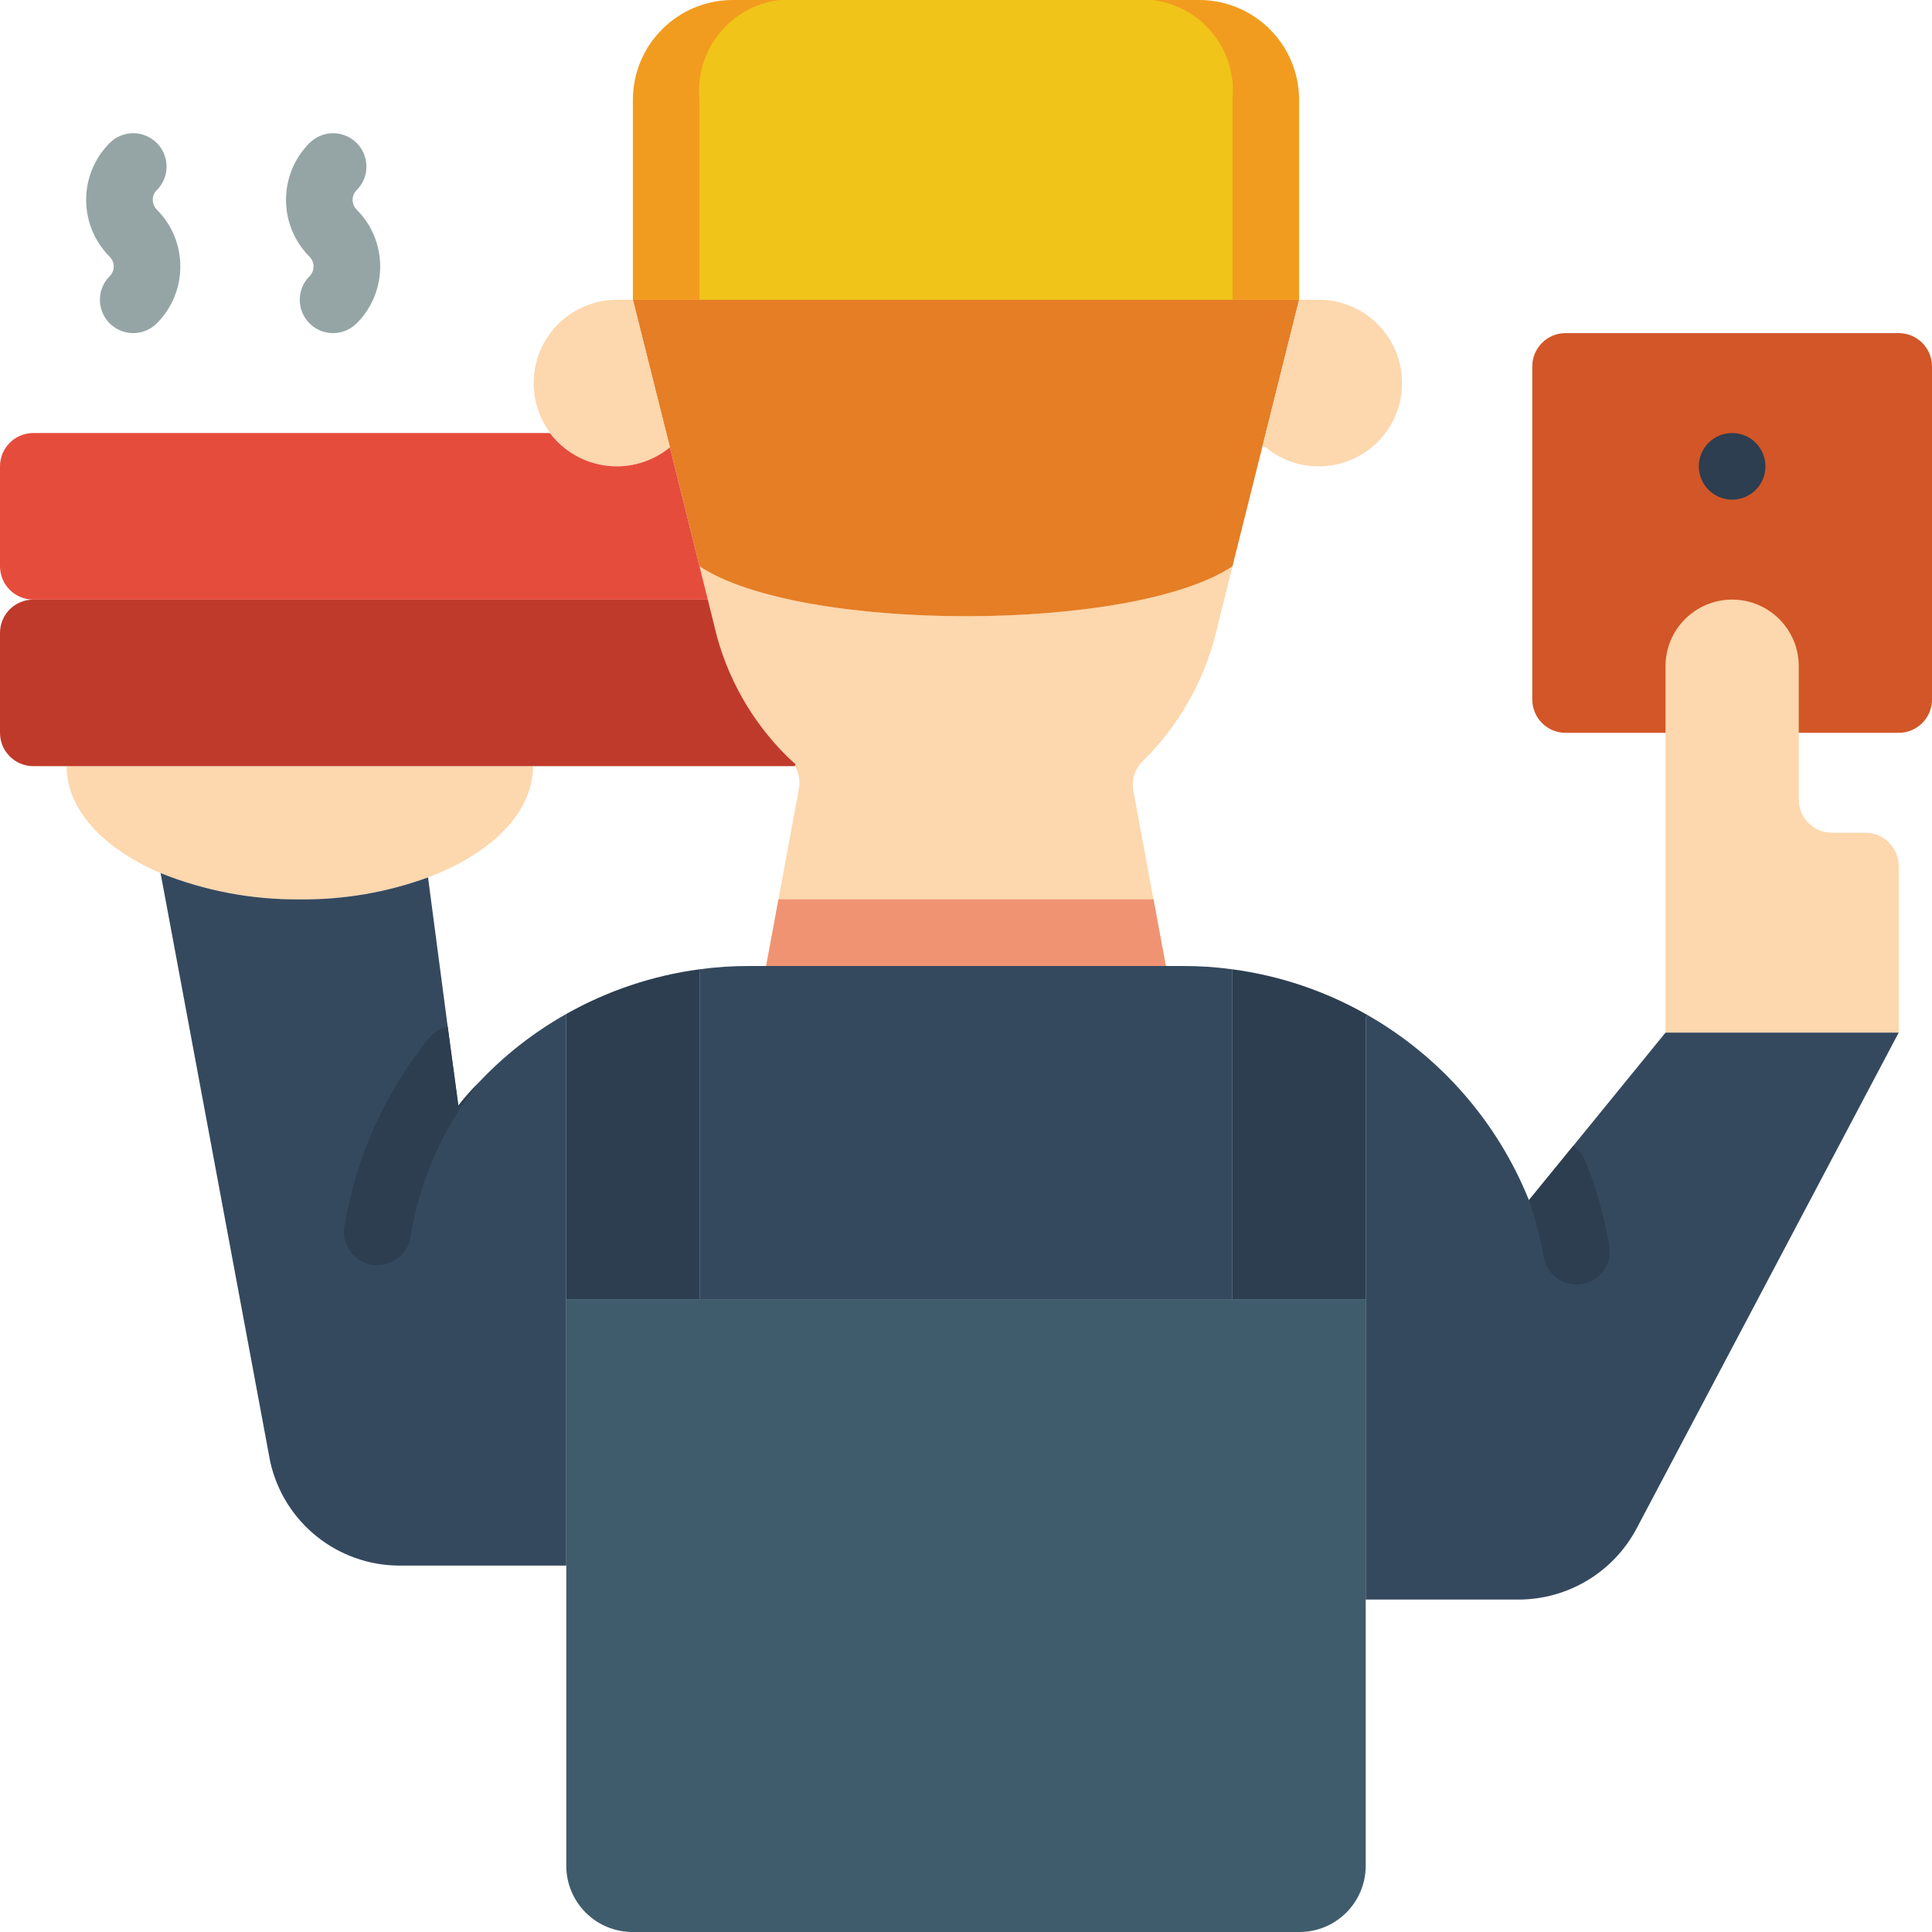 <svg height="512pt" viewBox="0 0 512 512" width="512pt" xmlns="http://www.w3.org/2000/svg"><path d="m441.379 194.207h-26.48c-4.879 0-8.828-3.953-8.828-8.828v-88.277c0-4.875 3.949-8.824 8.828-8.824h88.273c4.875 0 8.828 3.949 8.828 8.824v88.277c0 4.875-3.953 8.828-8.828 8.828zm0 0" fill="#d25627"/><path d="m467.863 123.586c0 4.875-3.953 8.828-8.828 8.828s-8.828-3.953-8.828-8.828 3.953-8.828 8.828-8.828 8.828 3.953 8.828 8.828zm0 0" fill="#2c3e50"/><path d="m302.961 201.621c-2.133 1.98-3.129 4.898-2.645 7.77l8.648 46.609h-105.93l8.738-47.227c.277-1.977-.094-3.992-1.059-5.738h-.09c-.363-.793-.875-1.512-1.5-2.121-9.215-8.852-15.84-20.055-19.156-32.395l-2.383-9.621-2.207-8.828c26.484 17.652 114.758 17.652 141.242 0l-4.59 18.449c-3.273 12.543-9.859 23.977-19.07 33.102zm0 0" fill="#fdd7ad"/><path d="m308.965 256h-105.93l3.266-17.656h99.398zm0 0" fill="#f09372"/><path d="m344.277 79.449-9.711 38.84-7.945 31.781c-26.484 17.652-114.758 17.652-141.242 0l-7.855-31.516-9.801-39.105zm0 0" fill="#e57e25"/><path d="m361.93 344.277v150.156c.004 4.66-1.848 9.129-5.141 12.422-3.297 3.297-7.766 5.148-12.426 5.145h-176.727c-4.66.004-9.129-1.848-12.426-5.145-3.293-3.293-5.145-7.762-5.141-12.422v-150.156zm0 0" fill="#3f5c6c"/><path d="m362.371 268.977-.441.883v74.418h-35.309v-87.395c12.586 1.68 24.73 5.785 35.75 12.094zm0 0" fill="#2c3e50"/><path d="m326.621 256.883v87.395h-141.242v-86.602l-.086-.793c4.414-.605 8.871-.898 13.328-.883h114.758c4.43-.02 8.855.277 13.242.883zm0 0" fill="#35495e"/><path d="m185.379 257.676v86.602h-35.309v-75.566c10.883-6.145 22.836-10.156 35.223-11.828zm0 0" fill="#2c3e50"/><path d="m344.277 26.484v52.965h-176.555v-52.965c0-14.629 11.859-26.484 26.484-26.484h123.586c14.625 0 26.484 11.855 26.484 26.484zm0 0" fill="#f29c1f"/><path d="m326.621 26.484v52.965h-141.242v-52.965c-1.312-13.121 8.098-24.883 21.188-26.484h98.867c13.09 1.602 22.5 13.363 21.188 26.484zm0 0" fill="#f0c419"/><g fill="#fdd7ad"><path d="m177.523 118.555c-7.5 6.172-18.152 6.719-26.242 1.344-8.09-5.379-11.715-15.41-8.926-24.715 2.785-9.305 11.332-15.691 21.043-15.734h4.324zm0 0"/><path d="m371.555 101.516c0 12.191-9.883 22.07-22.07 22.07-5.125.023-10.094-1.758-14.035-5.031l-.883-.266 9.711-38.84h5.207c12.188 0 22.07 9.879 22.07 22.066zm0 0"/><path d="m494.344 220.691c4.875 0 8.828 3.949 8.828 8.824v44.141h-61.793v-97.105c0-9.75 7.906-17.652 17.656-17.652s17.656 7.902 17.656 17.652v35.312c0 4.875 3.949 8.828 8.824 8.828zm0 0"/></g><path d="m503.172 273.656-69.473 131.441c-6.148 11.555-18.16 18.781-31.25 18.805h-40.52v-154.043l.441-.883c19.395 11.07 34.48 28.363 42.816 49.082l11.738-14.391 24.453-30.012zm0 0" fill="#35495e"/><path d="m141.242 203.035c0 12.359-11.035 23.129-27.809 29.484-10.883 3.973-22.398 5.949-33.984 5.824-12.641.117-25.176-2.254-36.898-6.973-15.098-6.445-24.895-16.773-24.895-28.336zm0 0" fill="#fdd7ad"/><path d="m150.07 268.711v146.188h-44.141c-16.516.004-30.809-11.496-34.34-27.633l-29.039-155.895c11.723 4.719 24.258 7.09 36.898 6.973 11.586.125 23.102-1.852 33.984-5.824l5.211 39.547 2.824 20.922c1.648-2.102 3.414-4.105 5.297-6.004 6.789-7.242 14.648-13.406 23.305-18.273zm0 0" fill="#35495e"/><path d="m187.586 158.898h-178.758c-4.875 0-8.828-3.953-8.828-8.828v-26.484c0-4.875 3.953-8.828 8.828-8.828h136.914c3.637 4.824 9.086 7.953 15.082 8.672 5.996.715 12.027-1.043 16.699-4.875l7.855 31.516zm0 0" fill="#e64c3c"/><path d="m210.625 203.035h-201.797c-4.875 0-8.828-3.953-8.828-8.828v-26.484c0-4.875 3.953-8.824 8.828-8.824h178.758l2.383 9.621c3.551 13.105 10.789 24.914 20.852 34.031zm0 0" fill="#c03a2b"/><path d="m88.277 88.277c-3.574 0-6.797-2.152-8.164-5.453-1.367-3.301-.609-7.102 1.922-9.625 1.422-1.426 1.422-3.734 0-5.156-8.32-8.332-8.32-21.824 0-30.156 3.453-3.445 9.043-3.441 12.492.012 3.445 3.449 3.441 9.043-.012 12.488-1.422 1.426-1.422 3.734 0 5.156 8.32 8.332 8.32 21.824 0 30.156-1.656 1.652-3.898 2.578-6.238 2.578zm0 0" fill="#95a5a5"/><path d="m35.309 88.277c-3.57 0-6.793-2.152-8.16-5.453-1.367-3.301-.609-7.102 1.922-9.625 1.422-1.426 1.422-3.734 0-5.156-8.32-8.332-8.32-21.824 0-30.156 3.449-3.445 9.043-3.441 12.488.012 3.449 3.449 3.445 9.043-.008 12.488-1.422 1.426-1.422 3.734 0 5.156 8.32 8.332 8.32 21.824 0 30.156-1.656 1.652-3.902 2.578-6.242 2.578zm0 0" fill="#95a5a5"/><path d="m126.766 286.984c-9.406 11.891-15.605 25.992-18.008 40.961-.754 4.238-4.438 7.324-8.742 7.328-.5.012-1.004-.02-1.5-.09-4.797-.809-8.035-5.352-7.238-10.152 3.02-18.273 10.715-35.453 22.332-49.875 1.293-1.559 3.062-2.645 5.035-3.09l2.824 20.922c1.648-2.102 3.414-4.105 5.297-6.004zm0 0" fill="#2c3e50"/><path d="m426.461 330.062c.41 2.32-.125 4.707-1.484 6.629-1.359 1.922-3.434 3.223-5.754 3.613-.496.074-1 .105-1.5.086-4.281-.023-7.926-3.109-8.652-7.324-.879-5.102-2.176-10.121-3.883-15.008l11.738-14.391c1.469.941 2.582 2.336 3.18 3.973 2.941 7.219 5.07 14.738 6.355 22.422zm0 0" fill="#2c3e50"/></svg>
